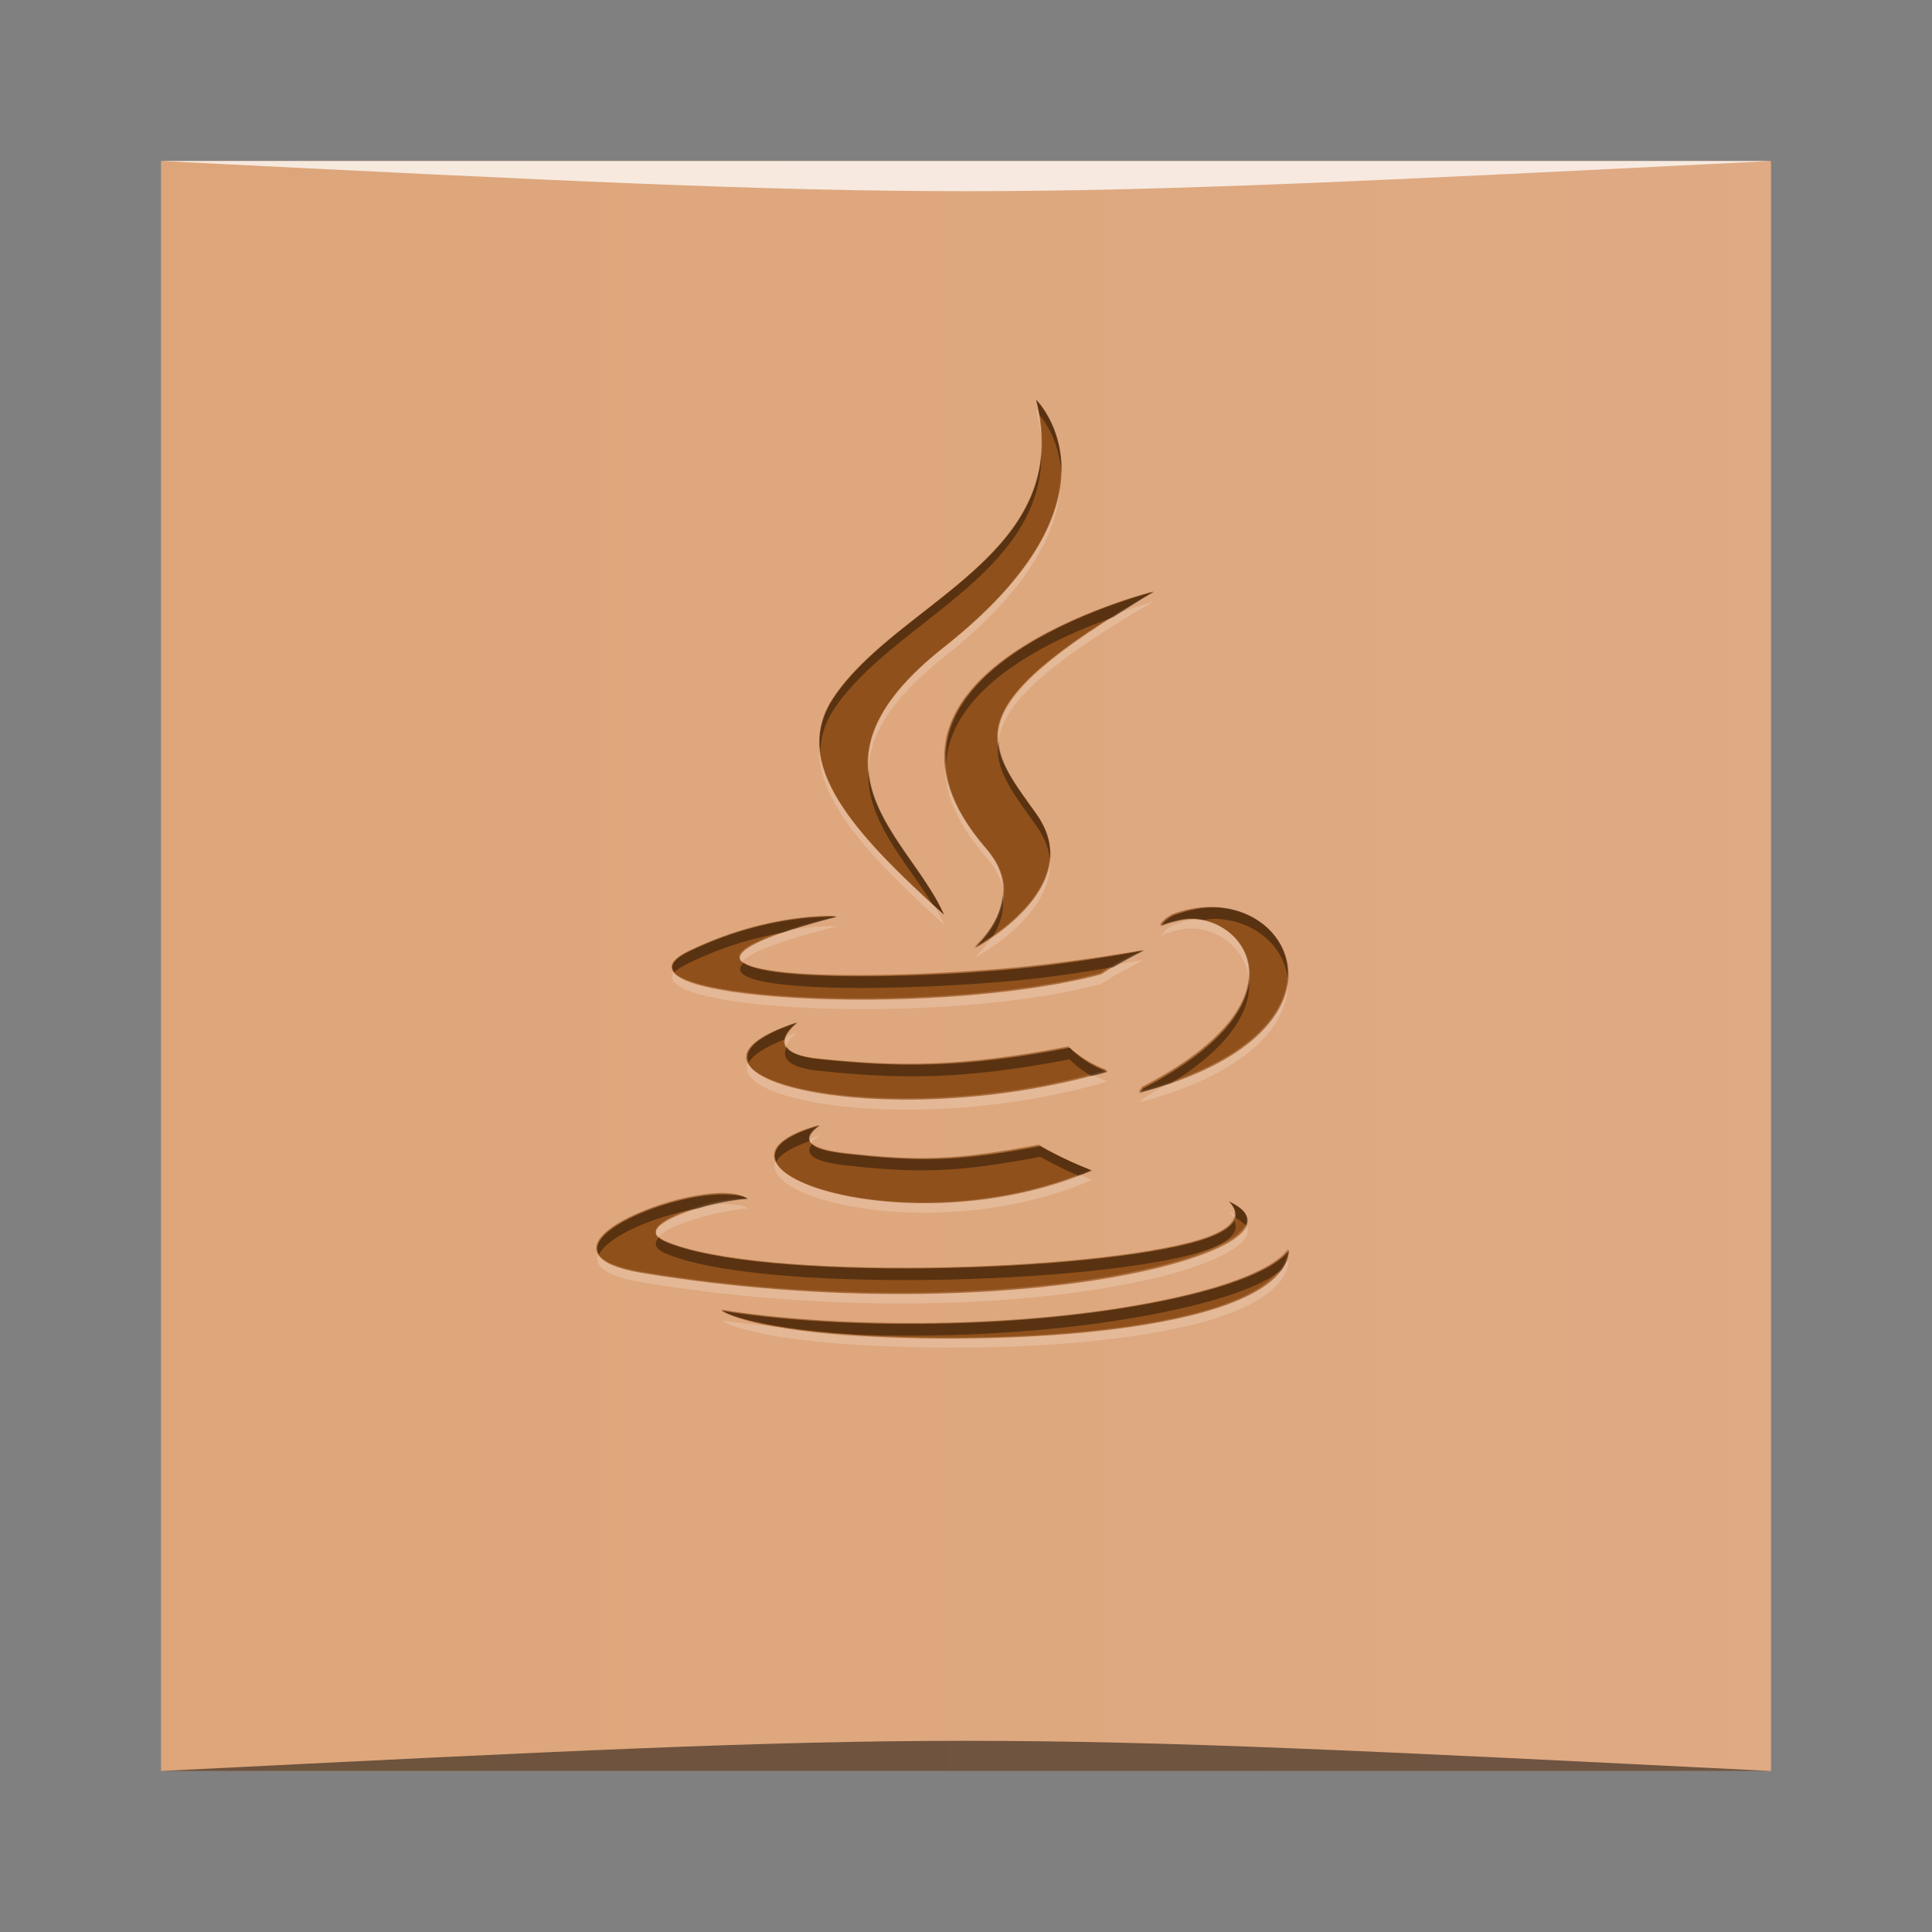 <?xml version="1.0" encoding="UTF-8" standalone="no"?>
<!-- Created with Inkscape (http://www.inkscape.org/) -->

<svg
   xmlns:dc="http://purl.org/dc/elements/1.1/"
   xmlns:cc="http://creativecommons.org/ns#"
   xmlns:rdf="http://www.w3.org/1999/02/22-rdf-syntax-ns#"
   xmlns:svg="http://www.w3.org/2000/svg"
   xmlns="http://www.w3.org/2000/svg"
   xmlns:xlink="http://www.w3.org/1999/xlink"
   xmlns:sodipodi="http://sodipodi.sourceforge.net/DTD/sodipodi-0.dtd"
   xmlns:inkscape="http://www.inkscape.org/namespaces/inkscape"
   width="48"
   height="48"
   id="svg2"
   version="1.1"
   inkscape:version="0.48.5 r10040"
   sodipodi:docname="sun_java.svg">
  <rect width="100%" height="100%" fill="#808080" stroke="none"/>
  <defs
     id="defs4">
    <linearGradient
       inkscape:collect="always"
       id="linearGradient3051">
      <stop
         style="stop-color:#784a1e;stop-opacity:1"
         offset="0"
         id="stop3053" />
      <stop
         id="stop3055"
         offset="0"
         style="stop-color:#dda579;stop-opacity:1;" />
      <stop
         style="stop-color:#dfaa84;stop-opacity:1;"
         offset="1"
         id="stop3057" />
      <stop
         style="stop-color:#d68e60;stop-opacity:1"
         offset="1"
         id="stop3059" />
    </linearGradient>
    <linearGradient
       inkscape:collect="always"
       xlink:href="#linearGradient3051"
       id="linearGradient3049"
       gradientUnits="userSpaceOnUse"
       gradientTransform="matrix(0.833,0,0,0.974,4,26.912)"
       x1="-2"
       y1="1031.499"
       x2="49"
       y2="1031.499" />
  </defs>
  <sodipodi:namedview
     id="base"
     pagecolor="#ffffff"
     bordercolor="#666666"
     borderopacity="1.0"
     inkscape:pageopacity="0.0"
     inkscape:pageshadow="2"
     inkscape:zoom="5.6568542"
     inkscape:cx="9.9569805"
     inkscape:cy="29.380989"
     inkscape:document-units="px"
     inkscape:current-layer="layer1"
     showgrid="true"
     inkscape:window-width="1301"
     inkscape:window-height="744"
     inkscape:window-x="65"
     inkscape:window-y="24"
     inkscape:window-maximized="1">
    <inkscape:grid
       type="xygrid"
       id="grid3061" />
  </sodipodi:namedview>
  <g
     inkscape:label="Capa 1"
     inkscape:groupmode="layer"
     id="layer1"
     transform="translate(0,-1004.362)">
    <path
       id="path884"
       d="m 4,1008.362 0,40 40,0 0,-40 z"
       style="fill:url(#linearGradient3049);fill-opacity:1;stroke:none"
       inkscape:connector-curvature="0"
       sodipodi:nodetypes="ccccc" />
    <g
       transform="matrix(0.353,0,0,0.353,6.463,1009.706)"
       id="g898"
       style="fill:#793800;fill-opacity:0.538">
      <path
         style="fill:#793800;fill-opacity:0.538;fill-rule:evenodd"
         id="path3616"
         inkscape:connector-curvature="0"
         d="m 39.338,64.04 c 0,0 -2.521,1.467 1.796,1.962 5.23,0.597 7.903,0.511 13.665,-0.578 0,0 1.518,0.95 3.634,1.772 -12.921,5.536 -29.243,-0.321 -19.095,-3.156 l 0,0 z" />
      <path
         style="fill:#793800;fill-opacity:0.538;fill-rule:evenodd"
         id="path3618"
         inkscape:connector-curvature="0"
         d="m 37.758,56.815 c 0,0 -2.828,2.093 1.492,2.54 5.588,0.577 9.999,0.624 17.636,-0.846 0,0 1.054,1.07 2.713,1.655 -15.62,4.569 -33.017,0.359 -21.841,-3.35 l 0,0 z" />
      <path
         style="fill:#793800;fill-opacity:0.538;fill-rule:evenodd"
         id="path3620"
         inkscape:connector-curvature="0"
         d="m 51.068,44.557 c 3.185,3.667 -0.835,6.964 -0.835,6.964 0,0 8.084,-4.172 4.372,-9.399 -3.468,-4.872 -6.126,-7.293 8.267,-15.64 1.46e-4,0 -22.594,5.642 -11.804,18.076 l 0,0 z" />
      <path
         style="fill:#793800;fill-opacity:0.538;fill-rule:evenodd"
         id="path3622"
         inkscape:connector-curvature="0"
         d="m 68.157,69.385 c 0,0 1.866,1.538 -2.055,2.728 -7.456,2.258 -31.04,2.94 -37.591,0.09 -2.353,-1.025 2.062,-2.445 3.451,-2.746 1.448,-0.313 2.275,-0.256 2.275,-0.256 -2.619,-1.844 -16.927,3.622 -7.267,5.189 26.343,4.27 48.019,-1.923 41.187,-5.006 l 0,-10e-7 z" />
      <path
         style="fill:#793800;fill-opacity:0.538;fill-rule:evenodd"
         id="path3624"
         inkscape:connector-curvature="0"
         d="m 40.551,49.328 c 0,0 -11.995,2.85 -4.247,3.885 3.272,0.438 9.791,0.337 15.868,-0.173 4.965,-0.417 9.947,-1.308 9.947,-1.308 0,0 -1.749,0.75 -3.016,1.615 -12.183,3.204 -35.713,1.712 -28.938,-1.564 5.727,-2.771 10.386,-2.456 10.386,-2.456 l 0,0 z" />
      <path
         style="fill:#793800;fill-opacity:0.538;fill-rule:evenodd"
         id="path3626"
         inkscape:connector-curvature="0"
         d="m 62.069,61.355 c 12.383,-6.433 6.657,-12.616 2.661,-11.783 -0.977,0.204 -1.416,0.381 -1.416,0.381 0,0 0.364,-0.57 1.057,-0.816 7.907,-2.778 13.986,8.197 -2.55,12.544 -1.47e-4,0 0.19,-0.172 0.247,-0.326 l 0,0 z" />
      <path
         style="fill:#793800;fill-opacity:0.538;fill-rule:evenodd"
         id="path3628"
         inkscape:connector-curvature="0"
         d="m 54.605,13 c 0,0 6.857,6.861 -6.505,17.407 -10.715,8.463 -2.443,13.287 -0.004,18.802 C 41.84,43.565 37.252,38.597 40.329,33.973 44.849,27.187 57.37,23.896 54.604,13 l 0,0 z" />
      <path
         style="fill:#793800;fill-opacity:0.538;fill-rule:evenodd"
         id="path3630"
         inkscape:connector-curvature="0"
         d="m 41.768,78.793 c 11.884,0.76 30.138,-0.423 30.57,-6.047 0,0 -0.83,2.132 -9.822,3.823 -10.144,1.91 -22.659,1.687 -30.078,0.462 0,0 1.52,1.258 9.33,1.761 l 0,0 z" />
    </g>
    <path
       style="fill:#793800;fill-opacity:0.538;fill-rule:evenodd"
       d="m 25.754,1014.3 c 0.977,3.851 -3.449,5.003 -5.046,7.401 -1.088,1.634 0.537,3.388 2.747,5.383 -0.862,-1.949 -3.787,-3.653 0,-6.644 4.722,-3.727 2.299,-6.14 2.299,-6.14 z m 2.916,4.766 c 5.2e-5,0 -7.963,1.998 -4.149,6.392 1.126,1.296 -0.308,2.467 -0.308,2.467 0,0 2.854,-1.489 1.542,-3.336 -1.226,-1.722 -2.171,-2.573 2.916,-5.523 z m 1.542,7.85 c -0.315,-0.015 -0.66,0.045 -1.009,0.168 -0.245,0.087 -0.364,0.28 -0.364,0.28 0,0 0.159,-0.068 0.505,-0.14 1.412,-0.294 3.423,1.904 -0.953,4.177 -0.02,0.054 -0.084,0.112 -0.084,0.112 5.113,-1.344 4.11,-4.492 1.906,-4.598 z m -9.7,0.224 c -0.558,0.015 -1.874,0.135 -3.392,0.869 -2.394,1.158 5.927,1.693 10.233,0.561 0.448,-0.305 1.065,-0.589 1.065,-0.589 0,0 -1.75,0.329 -3.504,0.477 -2.148,0.18 -4.451,0.211 -5.607,0.056 -2.738,-0.366 1.486,-1.374 1.486,-1.374 0,1e-4 -0.094,-0.01 -0.28,1e-4 z m -0.701,2.635 c -3.95,1.311 2.189,2.82 7.71,1.206 -0.587,-0.207 -0.953,-0.589 -0.953,-0.589 -2.699,0.519 -4.249,0.484 -6.224,0.281 -1.527,-0.158 -0.533,-0.897 -0.533,-0.897 z m 0.561,2.551 c -3.586,1.002 2.19,3.078 6.756,1.121 -0.748,-0.291 -1.29,-0.617 -1.29,-0.617 -2.036,0.385 -3.002,0.407 -4.85,0.196 -1.526,-0.175 -0.617,-0.701 -0.617,-0.701 z m -2.327,1.71 c -1.541,-0.059 -5.034,1.478 -2.047,1.962 9.31,1.509 16.965,-0.677 14.55,-1.766 0,0 0.657,0.533 -0.729,0.953 -2.635,0.798 -10.973,1.035 -13.288,0.028 -0.832,-0.362 0.743,-0.847 1.234,-0.953 0.512,-0.111 0.813,-0.112 0.813,-0.112 -0.116,-0.082 -0.312,-0.104 -0.533,-0.113 z m 13.989,1.374 c 0,0 -0.299,0.748 -3.476,1.346 -3.585,0.675 -8.003,0.601 -10.625,0.168 0,0 0.52,0.439 3.28,0.617 4.2,0.269 10.669,-0.143 10.821,-2.131 z"
       id="path1032"
       inkscape:connector-curvature="0" />
    <path
       style="fill:#000000;fill-opacity:0.381;fill-rule:evenodd"
       d="m 25.745,1014.3 c 0.032,0.125 0.057,0.245 0.078,0.365 0.142,0.17 0.496,0.669 0.547,1.458 0.044,-1.164 -0.625,-1.823 -0.625,-1.823 z m 0.13,1.328 c -0.214,2.833 -3.759,3.969 -5.156,6.068 -0.293,0.44 -0.398,0.894 -0.339,1.354 0.006,-0.361 0.106,-0.719 0.339,-1.068 1.441,-2.164 5.158,-3.32 5.156,-6.354 z m 2.786,3.438 c 4.3e-5,0 -5.362,1.348 -5.156,4.271 0.113,-1.956 2.699,-3.125 4.167,-3.646 0.319,-0.201 0.604,-0.401 0.99,-0.625 z m -3.854,3.698 c -0.116,0.714 0.373,1.316 0.938,2.109 0.205,0.289 0.31,0.567 0.339,0.833 0.032,-0.351 -0.058,-0.725 -0.339,-1.12 -0.487,-0.684 -0.9,-1.227 -0.938,-1.823 z m -3.229,0.703 c -0.085,1.264 0.939,2.295 1.589,3.359 0.096,0.088 0.188,0.172 0.286,0.26 -0.522,-1.179 -1.788,-2.28 -1.875,-3.62 z m 3.333,3.151 c -0.071,0.753 -0.703,1.302 -0.703,1.302 0,0 0.195,-0.121 0.469,-0.312 0.162,-0.271 0.282,-0.6 0.234,-0.99 z m 5.312,0.286 c -0.315,-0.015 -0.666,0.059 -1.016,0.182 -0.245,0.087 -0.365,0.286 -0.365,0.286 0,0 0.149,-0.084 0.495,-0.156 0.177,-0.037 0.365,-0.037 0.547,0 0.009,0 0.017,0 0.026,0 0.104,-0.01 0.213,-0.031 0.312,-0.026 0.964,0.047 1.678,0.679 1.771,1.484 0.063,-0.934 -0.699,-1.719 -1.771,-1.771 z m -9.714,0.234 c -0.558,0.015 -1.867,0.125 -3.385,0.859 -0.395,0.191 -0.487,0.368 -0.365,0.521 0.067,-0.076 0.194,-0.152 0.365,-0.234 0.898,-0.435 1.702,-0.645 2.344,-0.755 0.64,-0.219 1.328,-0.391 1.328,-0.391 0,2e-4 -0.1,-0.01 -0.286,0 z m 7.917,0.833 c 0,0 -1.761,0.347 -3.516,0.495 -2.148,0.18 -4.443,0.207 -5.599,0.052 -0.456,-0.061 -0.712,-0.145 -0.833,-0.234 -0.216,0.202 -0.075,0.4 0.833,0.521 1.156,0.155 3.451,0.128 5.599,-0.052 1.148,-0.096 2.105,-0.256 2.76,-0.365 0.377,-0.22 0.755,-0.417 0.755,-0.417 z m 2.604,0.781 c -0.095,0.752 -0.78,1.695 -2.63,2.656 -0.02,0.054 -0.104,0.104 -0.104,0.104 0.282,-0.074 0.535,-0.15 0.781,-0.234 0.016,-0.01 0.037,-0.017 0.052,-0.026 1.484,-0.928 1.946,-1.817 1.901,-2.5 z m -11.224,1.016 c -1.019,0.338 -1.338,0.682 -1.198,0.99 0.099,-0.19 0.39,-0.376 0.885,-0.573 0.043,-0.214 0.312,-0.417 0.312,-0.417 z m -0.26,0.599 c -0.114,0.223 -0.058,0.51 0.807,0.599 1.975,0.204 3.525,0.233 6.224,-0.286 0,0 0.196,0.222 0.547,0.417 0.13,-0.034 0.261,-0.066 0.391,-0.104 -0.587,-0.207 -0.938,-0.599 -0.938,-0.599 -2.699,0.519 -4.249,0.49 -6.224,0.286 -0.504,-0.052 -0.726,-0.181 -0.807,-0.312 z m 0.833,1.953 c -0.928,0.259 -1.236,0.597 -1.094,0.911 0.085,-0.185 0.372,-0.361 0.833,-0.521 -0.068,-0.189 0.26,-0.391 0.26,-0.391 z m -0.208,0.469 c -0.132,0.169 -0.146,0.411 0.807,0.521 1.848,0.211 2.833,0.177 4.87,-0.208 0,0 0.401,0.232 0.938,0.469 0.113,-0.043 0.226,-0.082 0.339,-0.13 -0.748,-0.291 -1.276,-0.599 -1.276,-0.599 -2.036,0.385 -3.021,0.393 -4.87,0.182 -0.488,-0.056 -0.708,-0.135 -0.807,-0.234 z m -2.135,1.25 c -1.193,-0.046 -3.53,0.846 -3.151,1.484 0.229,-0.458 1.379,-0.939 2.37,-1.12 0.05,-0.017 0.082,-0.012 0.13,-0.026 0.146,-0.043 0.298,-0.084 0.391,-0.104 0.512,-0.111 0.807,-0.13 0.807,-0.13 -0.116,-0.082 -0.327,-0.096 -0.547,-0.104 z m 12.5,0.182 c 0,0 0.206,0.177 0.156,0.391 0.106,0.066 0.218,0.137 0.26,0.208 0.107,-0.216 -0.022,-0.421 -0.417,-0.599 z m 0.13,0.469 c -0.088,0.155 -0.34,0.337 -0.859,0.495 -2.635,0.798 -10.966,1.032 -13.281,0.026 -0.079,-0.034 -0.118,-0.067 -0.156,-0.104 -0.124,0.128 -0.118,0.271 0.156,0.391 2.315,1.006 10.646,0.772 13.281,-0.026 0.918,-0.279 0.949,-0.592 0.859,-0.781 z m 1.354,0.729 c 0,0 -0.286,0.73 -3.464,1.328 -3.585,0.675 -8.003,0.615 -10.625,0.182 0,0 0.529,0.349 2.76,0.547 0.268,0.014 0.528,0.043 0.807,0.052 2.25,0.068 4.817,-0.073 7.057,-0.495 2.14,-0.403 2.965,-0.855 3.281,-1.12 0.115,-0.158 0.168,-0.311 0.182,-0.495 z"
       id="path1103"
       inkscape:connector-curvature="0" />
    <path
       style="fill:#ffffff;fill-opacity:0.194;fill-rule:evenodd"
       d="m 25.745,1014.539 c 0.061,0.241 0.109,0.482 0.13,0.703 -0.007,-0.207 -0.035,-0.426 -0.078,-0.651 -0.017,-0.018 -0.052,-0.052 -0.052,-0.052 z m 0.599,1.875 c -0.132,1.035 -0.825,2.406 -2.891,4.037 -1.48,1.169 -1.922,2.127 -1.875,2.995 0.045,-0.807 0.53,-1.698 1.875,-2.76 2.213,-1.747 2.831,-3.215 2.891,-4.271 z m 2.318,2.891 c 10e-6,0 -0.348,0.105 -0.807,0.26 -2.339,1.448 -3.082,2.373 -3.047,3.177 0.12,-0.842 1.082,-1.83 3.854,-3.438 z m -8.307,3.724 c -0.002,1.322 1.372,2.739 3.099,4.297 -0.065,-0.147 -0.149,-0.297 -0.234,-0.443 -1.516,-1.384 -2.727,-2.66 -2.865,-3.854 z m 3.125,0.286 c -0.031,0.698 0.267,1.478 1.042,2.37 0.266,0.306 0.384,0.607 0.417,0.885 0.019,-0.342 -0.074,-0.699 -0.417,-1.094 -0.688,-0.793 -1.004,-1.522 -1.042,-2.162 z m 2.604,2.37 c -0.065,0.892 -0.923,1.614 -1.458,1.979 -0.201,0.301 -0.417,0.495 -0.417,0.495 0,0 2.001,-1.046 1.875,-2.474 z m 3.594,1.51 c -0.154,0.028 -0.311,0.074 -0.469,0.13 -0.245,0.087 -0.365,0.286 -0.365,0.286 0,0 0.149,-0.084 0.495,-0.156 0.743,-0.155 1.635,0.404 1.693,1.276 0.096,-0.881 -0.625,-1.505 -1.354,-1.536 z m -9.167,0.182 c -0.19,0.01 -0.489,0.028 -0.833,0.078 -0.724,0.232 -1.487,0.557 -1.25,0.807 0.358,-0.417 2.37,-0.885 2.37,-0.885 0,0 -0.1,-0.01 -0.286,-2e-4 z m 7.917,0.833 c 0,0 -0.38,0.062 -0.625,0.104 -0.15,0.083 -0.302,0.165 -0.443,0.261 -3.633,0.956 -10.123,0.739 -10.625,-0.052 -0.621,0.956 6.685,1.323 10.625,0.286 0.448,-0.306 1.068,-0.599 1.068,-0.599 z m 3.568,0.547 c -0.103,0.883 -0.983,1.897 -3.073,2.578 -0.17,0.101 -0.326,0.211 -0.521,0.312 -0.02,0.054 -0.104,0.104 -0.104,0.104 2.762,-0.726 3.731,-1.98 3.698,-2.995 z m -12.188,1.25 c -0.115,0.038 -0.189,0.092 -0.286,0.13 -0.028,0.072 -0.033,0.137 0,0.208 0.082,-0.18 0.286,-0.339 0.286,-0.339 z m -1.224,0.755 c -0.441,1.031 4.447,1.781 8.932,0.469 -0.127,-0.045 -0.234,-0.101 -0.339,-0.156 -4.044,1.087 -8.283,0.565 -8.594,-0.312 z m 1.797,1.797 c -0.103,0.028 -0.173,0.073 -0.26,0.104 0.001,0.032 0.002,0.072 0.026,0.104 0.075,-0.117 0.234,-0.208 0.234,-0.208 z m -1.12,0.651 c -0.363,0.996 4.154,2.058 7.865,0.469 -0.117,-0.046 -0.181,-0.084 -0.286,-0.13 -3.364,1.307 -7.261,0.551 -7.578,-0.339 z m -1.224,1.068 c -0.115,-0.01 -0.257,0.013 -0.391,0.026 -0.508,0.125 -1.6,0.489 -1.302,0.807 0.2,-0.276 1.086,-0.524 1.432,-0.599 0.512,-0.111 0.807,-0.13 0.807,-0.13 -0.116,-0.082 -0.327,-0.096 -0.547,-0.104 z m 12.5,0.182 c 0,0 0.084,0.086 0.13,0.182 0.008,-0.026 0.025,-0.054 0.026,-0.078 -0.053,-0.033 -0.087,-0.072 -0.156,-0.104 z m 0.443,0.365 c -0.444,1.109 -7.119,2.445 -14.974,1.172 -0.689,-0.112 -1.043,-0.277 -1.146,-0.469 -0.107,0.288 0.176,0.546 1.146,0.703 8.381,1.359 15.414,-0.272 14.974,-1.406 z m 1.042,0.833 c 0,0 -4.86e-4,0.025 -0.078,0.104 -0.852,1.682 -6.792,2.049 -10.729,1.797 -0.867,-0.056 -1.449,-0.149 -1.927,-0.234 -0.483,-0.048 -0.948,-0.089 -1.354,-0.156 0,0 0.521,0.421 3.281,0.599 4.2,0.269 10.655,-0.122 10.807,-2.109 z"
       id="path1108"
       inkscape:connector-curvature="0" />
    <path
       style="opacity:0.5;fill:#000000;fill-opacity:1;stroke:none"
       d="m 4,1048.362 0,0 c 20,-1 20,-1 40,0 z"
       id="path3257"
       inkscape:connector-curvature="0"
       sodipodi:nodetypes="cccc" />
    <path
       sodipodi:nodetypes="cccc"
       inkscape:connector-curvature="0"
       id="path4027"
       d="m 4,1008.362 0,0 c 20,1 20,1 40,0 z"
       style="opacity:0.75;fill:#ffffff;fill-opacity:1;stroke:none" />
  </g>
</svg>

